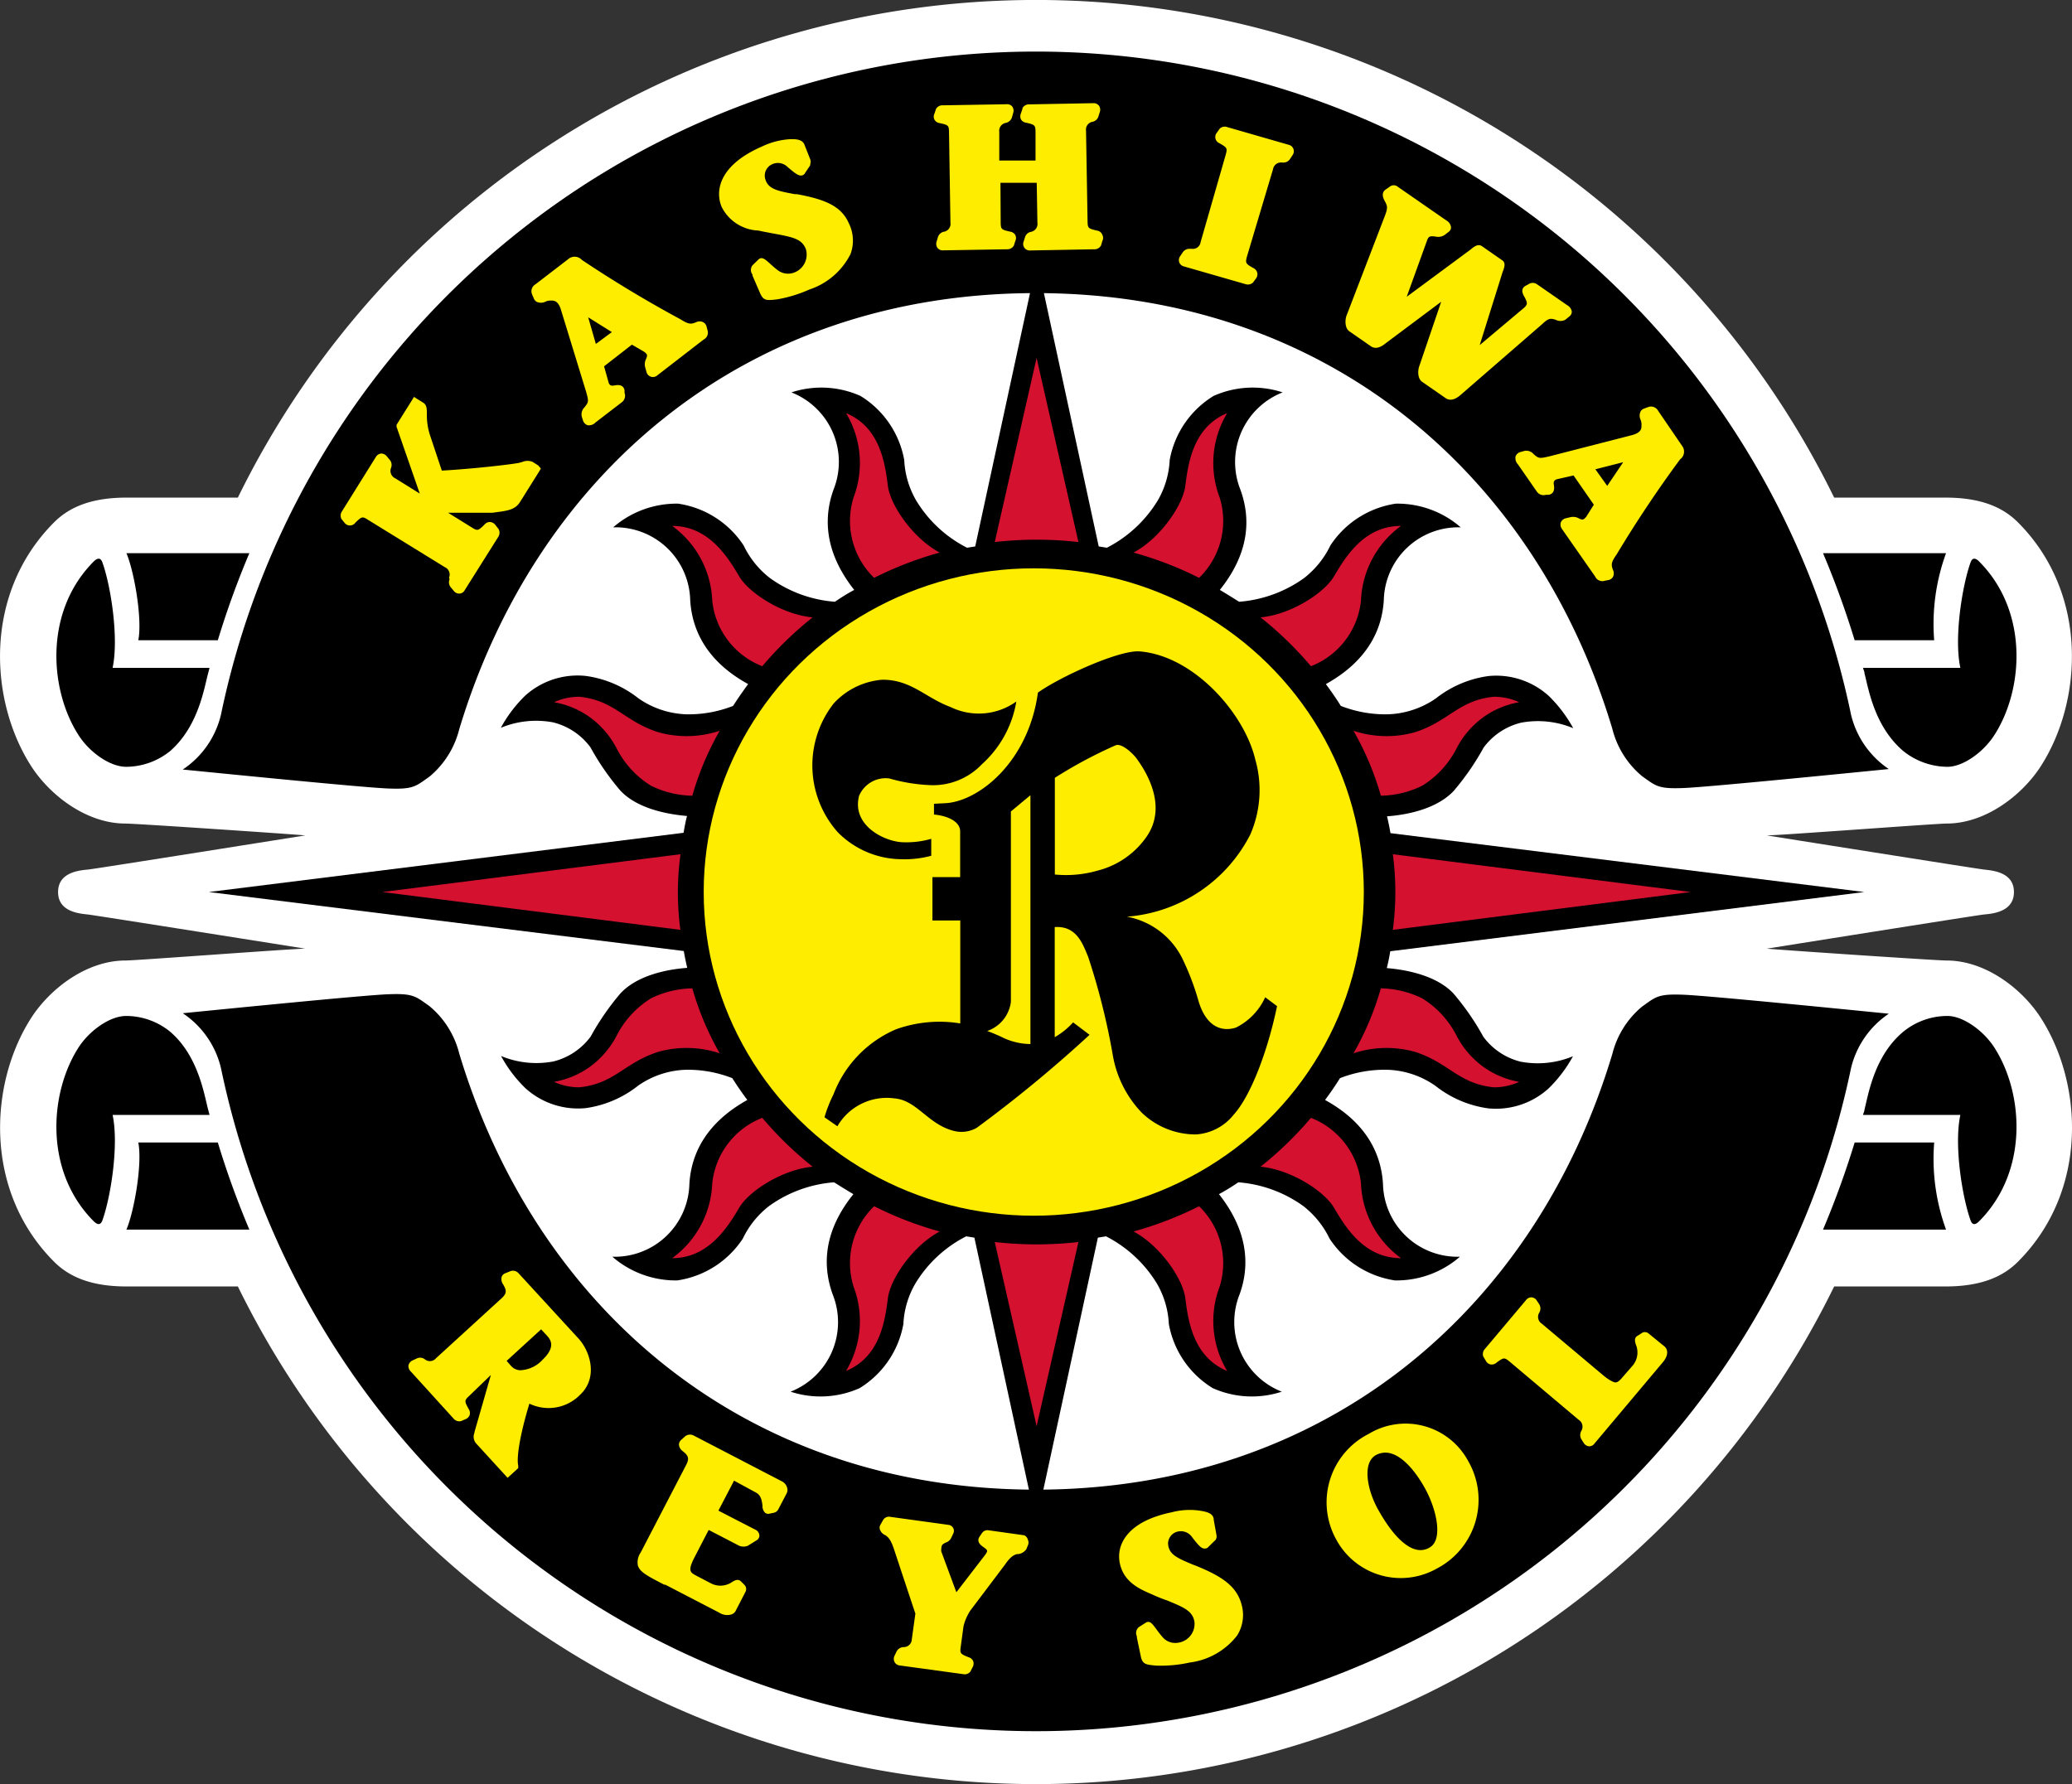 <svg xmlns="http://www.w3.org/2000/svg" width="90.223mm" height="77.705mm" viewBox="0 0 90.223 77.705"><rect x="0" y="0" width="90.223" height="77.705" fill="#333333" stroke="none"/><g transform="translate(-51.65 -65.47)"><path d="M139.345 104.321c0 .883-.965.945-1.316.98-.35.037-9.449 1.487-9.449 1.487.553.052 7.375.516 7.829.516 1.713 0 3.292 1.244 4.092 2.477 1.842 2.843 2.12 7.54-.986 10.646-.686.686-1.667 1.073-3.148 1.073h-4.85a38.702 38.702 0 0 1-69.51 0h-4.85c-1.482 0-2.462-.387-3.148-1.073-3.097-3.096-2.828-7.803-.986-10.646.8-1.233 2.379-2.477 4.092-2.477.454 0 7.276-.516 7.828-.516 0 0-9.097-1.445-9.448-1.486-.351-.041-1.316-.098-1.316-.98 0-.883.965-.945 1.316-.981.35-.036 9.448-1.486 9.448-1.486-.552-.052-7.374-.516-7.828-.516-1.713 0-3.292-1.244-4.092-2.477-1.842-2.844-2.12-7.54.986-10.646.686-.686 1.666-1.073 3.147-1.073h4.851a38.702 38.702 0 0 1 69.51 0h4.85c1.481 0 2.462.387 3.148 1.073 3.096 3.096 2.828 7.802.986 10.646-.8 1.233-2.38 2.477-4.092 2.477-.454 0-7.276.516-7.829.516 0 0 9.098 1.445 9.449 1.486.35.041 1.316.098 1.316.98z" class="cls-1" style="fill:#fff;stroke-width:.516"/><path d="m132.827 104.321-20.64 2.58a8.737 8.737 0 0 1-.15.733c1.032.088 2.224.382 2.905 1.11a11.198 11.198 0 0 1 1.3 1.883 2.874 2.874 0 0 0 1.626 1.084 4 4 0 0 0 2.275-.237 5.893 5.893 0 0 1-1.063 1.403 3.411 3.411 0 0 1-2.621.867 4.732 4.732 0 0 1-2.296-.975 3.84 3.84 0 0 0-2.127-.707 5.346 5.346 0 0 0-2.038.366 13.4 13.4 0 0 1-.65.95c1.945 1.068 2.456 2.518 2.523 3.664a3.246 3.246 0 0 0 3.35 3.163 4.206 4.206 0 0 1-2.828 1.032 4.128 4.128 0 0 1-2.849-1.822 4 4 0 0 0-1.146-1.419 5.578 5.578 0 0 0-2.827-1.032 9.418 9.418 0 0 1-.842.516c1.383 1.755 1.29 3.293.893 4.376a3.256 3.256 0 0 0 1.842 4.227 4.175 4.175 0 0 1-3.008-.155 4.128 4.128 0 0 1-1.91-2.792 3.87 3.87 0 0 0-.515-1.755 5.558 5.558 0 0 0-2.22-2.064l-.355.057-2.689 12.431-2.688-12.43-.357-.058a5.49 5.49 0 0 0-2.218 2.064 3.865 3.865 0 0 0-.517 1.755 4.128 4.128 0 0 1-1.904 2.792 4.175 4.175 0 0 1-3.008.155 3.251 3.251 0 0 0 1.837-4.227c-.392-1.083-.516-2.621.898-4.376-.29-.17-.568-.345-.841-.516a5.563 5.563 0 0 0-2.828 1.032 3.942 3.942 0 0 0-1.146 1.42 4.128 4.128 0 0 1-2.853 1.821 4.21 4.21 0 0 1-2.828-1.032 3.251 3.251 0 0 0 3.354-3.163c.067-1.146.578-2.58 2.523-3.664a15.459 15.459 0 0 1-.655-.95 5.305 5.305 0 0 0-1.997-.366 3.829 3.829 0 0 0-2.1.691 4.732 4.732 0 0 1-2.286.98 3.411 3.411 0 0 1-2.622-.866 5.759 5.759 0 0 1-1.063-1.404 4 4 0 0 0 2.276.238 2.874 2.874 0 0 0 1.625-1.084 11.198 11.198 0 0 1 1.3-1.883c.677-.728 1.864-1.033 2.906-1.11a11.515 11.515 0 0 1-.15-.733l-20.682-2.57 20.672-2.58c.041-.247.093-.516.15-.732-1.032-.088-2.23-.382-2.906-1.11a11.198 11.198 0 0 1-1.3-1.883 2.874 2.874 0 0 0-1.625-1.084 4 4 0 0 0-2.276.237 5.857 5.857 0 0 1 1.063-1.403 3.411 3.411 0 0 1 2.632-.857 4.732 4.732 0 0 1 2.296.975 3.87 3.87 0 0 0 2.09.697 5.305 5.305 0 0 0 2.033-.366c.207-.326.428-.64.655-.95-1.945-1.068-2.456-2.518-2.523-3.664a3.251 3.251 0 0 0-3.354-3.163 4.21 4.21 0 0 1 2.828-1.032 4.128 4.128 0 0 1 2.853 1.821 3.942 3.942 0 0 0 1.146 1.42 5.563 5.563 0 0 0 2.828 1.032c.273-.186.552-.362.841-.516-1.388-1.755-1.29-3.293-.898-4.376a3.251 3.251 0 0 0-1.837-4.227 4.175 4.175 0 0 1 3.008.155 4.128 4.128 0 0 1 1.905 2.792 3.865 3.865 0 0 0 .516 1.754 5.49 5.49 0 0 0 2.219 2.065l.356-.057 2.688-12.431 2.689 12.43.356.058a5.558 5.558 0 0 0 2.219-2.065 3.87 3.87 0 0 0 .516-1.754 4.128 4.128 0 0 1 1.91-2.792 4.175 4.175 0 0 1 3.008-.155 3.256 3.256 0 0 0-1.843 4.227c.398 1.083.516 2.621-.892 4.376.289.17.567.345.84.516a5.578 5.578 0 0 0 2.829-1.032 4 4 0 0 0 1.145-1.42 4.128 4.128 0 0 1 2.849-1.821 4.206 4.206 0 0 1 2.828 1.032 3.246 3.246 0 0 0-3.35 3.163c-.067 1.146-.577 2.58-2.523 3.664.227.31.449.624.65.95a5.346 5.346 0 0 0 2.039.366 3.886 3.886 0 0 0 2.1-.692 4.732 4.732 0 0 1 2.296-.975 3.411 3.411 0 0 1 2.622.867 5.996 5.996 0 0 1 1.063 1.404 4 4 0 0 0-2.276-.238 2.874 2.874 0 0 0-1.626 1.084 11.198 11.198 0 0 1-1.3 1.884c-.681.727-1.863 1.032-2.905 1.109.057.243.108.485.15.733z" style="stroke-width:.516"/><ellipse cx="96.664" cy="104.321" class="cls-2" rx="14.372" ry="14.098" style="fill:#ffed00;stroke-width:.516"/><path d="M88.815 87.143a4.216 4.216 0 0 0-.325-3.68c1.455.604 1.692 2.121 1.821 3.164.104.836 1.074 2.275 2.256 2.91a15.481 15.481 0 0 0-2.854 1.1 3.447 3.447 0 0 1-.898-3.494zM82.664 91.632a4.226 4.226 0 0 0-1.744-3.256c1.548 0 2.384 1.285 2.915 2.193.423.723 1.868 1.667 3.2 1.79a15.533 15.533 0 0 0-2.193 2.127 3.442 3.442 0 0 1-2.178-2.854zM81.797 100.126a4.231 4.231 0 0 1-1.796-.433 4.087 4.087 0 0 1-1.496-1.62 3.906 3.906 0 0 0-1.146-1.348 3.772 3.772 0 0 0-1.584-.67 2.611 2.611 0 0 1 1.104-.238c1.548.16 1.95 1.074 3.447 1.548a4.577 4.577 0 0 0 2.663-.067 12.658 12.658 0 0 0-1.192 2.828zM104.76 87.143a4.216 4.216 0 0 1 .326-3.68c-1.456.604-1.693 2.121-1.822 3.164-.103.836-1.073 2.275-2.255 2.91a15.481 15.481 0 0 1 2.854 1.1 3.447 3.447 0 0 0 .897-3.494zM110.912 91.632a4.226 4.226 0 0 1 1.744-3.256c-1.574 0-2.384 1.285-2.916 2.193-.423.723-1.868 1.667-3.2 1.79a15.533 15.533 0 0 1 2.194 2.127 3.447 3.447 0 0 0 2.178-2.854zM96.788 88.975a16.363 16.363 0 0 1 1.821.103l-1.821-8.02-1.822 8.02a16.363 16.363 0 0 1 1.822-.103zM111.778 100.126a4.231 4.231 0 0 0 1.796-.433 4.087 4.087 0 0 0 1.497-1.62 3.85 3.85 0 0 1 1.145-1.348 3.772 3.772 0 0 1 1.585-.67 2.621 2.621 0 0 0-1.11-.238c-1.548.16-1.945 1.074-3.442 1.548a4.577 4.577 0 0 1-2.663-.067 12.658 12.658 0 0 1 1.192 2.828zM88.815 121.5a4.216 4.216 0 0 1-.325 3.68c1.455-.604 1.692-2.121 1.821-3.164.104-.836 1.074-2.276 2.256-2.91a15.481 15.481 0 0 1-2.854-1.1 3.447 3.447 0 0 0-.898 3.494zM82.664 117.01a4.226 4.226 0 0 1-1.744 3.257c1.548 0 2.384-1.285 2.915-2.193.423-.723 1.868-1.662 3.2-1.79a15.533 15.533 0 0 1-2.193-2.127 3.442 3.442 0 0 0-2.178 2.854zM81.167 104.321a12.42 12.42 0 0 0 .109 1.647l-12.973-1.647 12.978-1.646a12.42 12.42 0 0 0-.114 1.646zM81.797 108.517a4.231 4.231 0 0 0-1.796.433 4.087 4.087 0 0 0-1.496 1.62 3.906 3.906 0 0 1-1.146 1.347 3.772 3.772 0 0 1-1.584.671 2.611 2.611 0 0 0 1.104.238c1.548-.16 1.95-1.074 3.447-1.548a4.577 4.577 0 0 1 2.663.067 12.658 12.658 0 0 1-1.192-2.828zM104.76 121.5a4.216 4.216 0 0 0 .326 3.68c-1.456-.604-1.693-2.121-1.822-3.164-.103-.836-1.073-2.276-2.255-2.91a15.481 15.481 0 0 0 2.854-1.1 3.447 3.447 0 0 1 .897 3.494zM110.912 117.01a4.226 4.226 0 0 0 1.744 3.257c-1.574 0-2.384-1.285-2.916-2.193-.423-.723-1.868-1.662-3.2-1.79a15.533 15.533 0 0 0 2.194-2.127 3.447 3.447 0 0 1 2.178 2.854zM96.788 119.668a16.363 16.363 0 0 0 1.821-.103l-1.821 8.02-1.822-8.02a16.363 16.363 0 0 0 1.822.103zM125.273 104.321l-12.973 1.647a12.555 12.555 0 0 0 0-3.293zM111.778 108.517a4.231 4.231 0 0 1 1.796.433 4.087 4.087 0 0 1 1.497 1.62 3.85 3.85 0 0 0 1.145 1.347 3.772 3.772 0 0 0 1.585.671 2.621 2.621 0 0 1-1.11.238c-1.548-.16-1.945-1.074-3.442-1.548a4.577 4.577 0 0 0-2.663.067 12.658 12.658 0 0 0 1.192-2.828z" class="cls-3" style="fill:#d51130;stroke-width:.516"/><path d="M96.844 95.637c.93-.671 3.54-1.868 4.433-1.796 2.353.19 4.557 2.693 5.032 4.706a4.835 4.835 0 0 1-.217 3.272 6.6 6.6 0 0 1-5.372 3.576 3.38 3.38 0 0 1 2.472 1.945 11.224 11.224 0 0 1 .63 1.672c.345 1.233 1.073 1.399 1.645 1.213a2.735 2.735 0 0 0 1.275-1.321l.516.387c-.413 1.992-1.156 3.917-1.884 4.722a2.28 2.28 0 0 1-1.646.866 3.385 3.385 0 0 1-2.363-.949 4.794 4.794 0 0 1-1.254-2.472 29.8 29.8 0 0 0-1.084-4.33c-.222-.515-.48-1.346-1.45-1.28v4.795a3.205 3.205 0 0 0 .8-.645l.717.542a57.316 57.316 0 0 1-4.912 4.05 1.337 1.337 0 0 1-.934.15c-1.172-.258-1.646-1.342-2.642-1.43a2.487 2.487 0 0 0-2.493 1.213l-.562-.392a5.976 5.976 0 0 1 .392-.996 5.021 5.021 0 0 1 2.73-2.838 5.614 5.614 0 0 1 2.791-.253v-4.484h-1.212v-1.889h1.207v-1.986c0-.486-.655-.697-1.14-.738v-.47l.516-.026c1.455-.093 3.597-1.806 4.01-4.814z" style="stroke-width:.516"/><path d="M95.24 110.622c-.15-.067-.356-.16-.604-.248a1.548 1.548 0 0 0 1.032-1.264v-8.298l.851-.707v10.837a2.859 2.859 0 0 1-1.28-.32zM99.425 103.393a4.938 4.938 0 0 1-1.843.165v-4.211a19.909 19.909 0 0 1 2.642-1.414c.269-.119.775.377.909.562.413.563 1.367 2.065.454 3.401a3.695 3.695 0 0 1-2.162 1.497z" class="cls-2" style="fill:#ffed00;stroke-width:.516"/><path d="M90.89 102.892a4.448 4.448 0 0 0 1.31-.15v-.738a3.896 3.896 0 0 1-1.192.15c-.78 0-2.291-.702-1.95-2.023a1.26 1.26 0 0 1 1.31-.758 7.555 7.555 0 0 0 1.822.294 2.931 2.931 0 0 0 2.219-.914 4.711 4.711 0 0 0 1.496-2.73 2.802 2.802 0 0 1-2.859.243c-1.109-.413-1.713-1.192-2.972-1.192a3.215 3.215 0 0 0-2.12 1.032 4.381 4.381 0 0 0 .175 5.61 3.932 3.932 0 0 0 2.76 1.176z" style="stroke-width:.516"/><path d="M96.762 78.236c12.643 0 21.756 7.86 25.095 18.974a3.917 3.917 0 0 0 1.295 2.065c.609.433.696.562 1.821.516 1.125-.047 7.147-.65 8.923-.826a3.963 3.963 0 0 1-1.647-2.379 36.246 36.246 0 0 0-70.975 0 3.963 3.963 0 0 1-1.666 2.4c1.775.175 7.797.779 8.922.825 1.125.047 1.212-.087 1.821-.516a3.917 3.917 0 0 0 1.296-2.064c3.359-11.136 12.472-18.995 25.115-18.995ZM60.712 94.795l.062-.237h-4.221c.278-1.3-.078-3.576-.444-4.593-.083-.232-.227-.185-.372-.046-2.183 2.183-1.935 5.61-.66 7.58.48.744 1.367 1.368 2.064 1.368a3.065 3.065 0 0 0 1.925-.692c1.228-1.078 1.476-2.75 1.646-3.38z" style="stroke-width:.516"/><path d="M57.156 89.563c.346.826.697 2.885.516 3.793h3.463a37.892 37.892 0 0 1 1.373-3.793zM132.838 94.795c0-.082-.047-.16-.067-.237h4.241c-.283-1.3.078-3.576.444-4.593.083-.232.227-.185.367-.046 2.182 2.183 1.94 5.61.66 7.58-.48.744-1.362 1.368-2.033 1.368a3.096 3.096 0 0 1-1.93-.692c-1.264-1.078-1.517-2.75-1.682-3.38z" style="stroke-width:.516"/><path d="M136.388 89.563a9.005 9.005 0 0 0-.516 3.793h-3.463a39.218 39.218 0 0 0-1.377-3.793zM96.762 130.35c12.643 0 21.756-7.86 25.095-18.974a3.917 3.917 0 0 1 1.295-2.065c.609-.433.696-.562 1.821-.516 1.125.047 7.147.65 8.923.826a3.963 3.963 0 0 0-1.647 2.379 36.246 36.246 0 0 1-70.975 0 3.963 3.963 0 0 0-1.666-2.4c1.775-.175 7.797-.779 8.922-.825 1.125-.047 1.212.087 1.821.516a3.917 3.917 0 0 1 1.296 2.064c3.359 11.136 12.472 18.995 25.115 18.995zM60.712 113.79l.062.238h-4.221c.278 1.3-.078 3.576-.444 4.593-.083.232-.227.185-.372.046-2.183-2.183-1.935-5.614-.66-7.586.48-.738 1.367-1.362 2.064-1.362a3.04 3.04 0 0 1 1.925.692c1.228 1.057 1.476 2.75 1.646 3.38z" style="stroke-width:.516"/><path d="M57.156 119.023c.346-.825.697-2.884.516-3.793h3.463a37.892 37.892 0 0 0 1.373 3.793zM132.838 113.79c0 .083-.047.16-.067.238h4.241c-.283 1.3.078 3.576.444 4.593.083.232.227.185.367.046 2.182-2.183 1.94-5.614.66-7.586-.48-.738-1.362-1.362-2.033-1.362a3.04 3.04 0 0 0-1.93.692c-1.264 1.057-1.517 2.75-1.682 3.38z" style="stroke-width:.516"/><path d="M136.388 119.023a9.005 9.005 0 0 1-.516-3.793h-3.463a39.218 39.218 0 0 1-1.377 3.793z" style="stroke-width:.516"/><path d="M71.223 90.683v.025a.346.346 0 0 0 .073.362l.108.129a.304.304 0 0 0 .263.124.279.279 0 0 0 .222-.155l1.466-2.328a.33.33 0 0 0 0-.335l-.13-.165a.32.32 0 0 0-.232-.134.304.304 0 0 0-.247.113c-.279.274-.305.279-.552.124l-1.032-.64h1.92l.19-.026c.516-.067.826-.118 1.032-.459l.805-1.285.093-.155-.113-.134-.243-.155a.573.573 0 0 0-.449 0l-.155.042c-.402.077-2.095.268-3.354.335l-.516-1.548a2.802 2.802 0 0 1-.134-.903c0-.227 0-.423-.176-.516l-.232-.145-.155-.098-.093.155-.624.996-.041.072v.078l1.011 2.91-1.068-.665a.356.356 0 0 1-.18-.46.346.346 0 0 0-.073-.36l-.108-.13a.32.32 0 0 0-.258-.129.31.31 0 0 0-.227.155l-1.471 2.358a.33.33 0 0 0-.026.336l.13.16a.294.294 0 0 0 .48 0c.278-.269.304-.28.551-.12l3.35 2.065a.35.35 0 0 1 .175.454zM82.457 79.851l-.046-.18a.3.3 0 0 0-.16-.176.34.34 0 0 0-.268 0c-.258.114-.351.098-.712-.124a52.59 52.59 0 0 1-4.283-2.58.428.428 0 0 0-.547-.072l-1.476 1.135a.346.346 0 0 0-.155.413l.062.155v-.031a.315.315 0 0 0 .144.222.439.439 0 0 0 .377 0 .516.516 0 0 1 .243-.052h.04c.135 0 .28.047.388.361l1.099 3.582c.134.459.119.474-.062.707a.428.428 0 0 0-.113.423l.04.124a.325.325 0 0 0 .207.232.397.397 0 0 0 .356-.13l.042-.03 1.109-.852a.356.356 0 0 0 .103-.397v-.114c-.057-.278-.335-.227-.428-.211-.093.015-.206.041-.263-.114 0 0-.134-.485-.201-.717l1.212-.944.516.299c.18.124.16.175.103.32a.516.516 0 0 0-.04.366l.056.202a.289.289 0 0 0 .48.144l2.002-1.548a.34.34 0 0 0 .175-.413zm-5.196-.562 1.032.645-.697.516zM86.354 73.927h-.093c-.81-.15-1.177-.232-1.296-.686a.542.542 0 0 1 .3-.614.593.593 0 0 1 .655.093l.057.051c.31.263.454.367.593.34a.206.206 0 0 0 .14-.113l.221-.33V72.612a.3.3 0 0 0 0-.202l-.237-.599c-.088-.294-.418-.283-.655-.278a3.282 3.282 0 0 0-1.213.32c-1.796.779-2.064 1.868-1.754 2.626a1.873 1.873 0 0 0 1.604 1.032l.191.042.516.098c.816.15 1.187.232 1.358.67a.836.836 0 0 1-.547 1.033.743.743 0 0 1-.697-.13c-.124-.092-.237-.2-.33-.283-.196-.176-.336-.3-.48-.18l-.269.262a.33.33 0 0 0 0 .408v.046l.33.764c.145.33.284.32.739.268a5.924 5.924 0 0 0 1.403-.428 3.096 3.096 0 0 0 1.796-1.548 1.693 1.693 0 0 0-.083-1.357c-.335-.754-1.083-1.032-2.25-1.249zM99.41 75.511c-.378-.087-.398-.108-.403-.402l-.067-3.943a.346.346 0 0 1 .283-.392.34.34 0 0 0 .264-.258l.051-.16a.31.31 0 0 0-.036-.284.3.3 0 0 0-.253-.108l-2.776.052a.325.325 0 0 0-.3.16v.03l-.066.197a.325.325 0 0 0 0 .268.315.315 0 0 0 .232.144c.376.088.397.109.402.403v1.244h-1.579v-1.244a.35.35 0 0 1 .29-.397.356.356 0 0 0 .268-.258l.046-.166a.31.31 0 0 0-.036-.283.284.284 0 0 0-.253-.104l-2.776.047a.315.315 0 0 0-.294.16l-.067.201a.294.294 0 0 0 0 .263.3.3 0 0 0 .227.15c.381.082.402.103.407.397l.062 3.943a.346.346 0 0 1-.284.392.346.346 0 0 0-.268.258l-.046.16a.304.304 0 0 0 .036.289.289.289 0 0 0 .247.103l2.782-.046a.33.33 0 0 0 .294-.16l.062-.196a.304.304 0 0 0 0-.269.315.315 0 0 0-.232-.144c-.377-.088-.398-.103-.403-.398l-.01-1.728h1.579l.03 1.739a.35.35 0 0 1-.283.397.335.335 0 0 0-.263.253l-.052.165a.284.284 0 0 0 .29.392l2.775-.051a.325.325 0 0 0 .3-.16l.062-.202a.294.294 0 0 0 0-.263.289.289 0 0 0-.243-.19zM107.759 71.775l-2.668-.769a.32.32 0 0 0-.33.067l-.12.17a.3.3 0 0 0-.066.259.294.294 0 0 0 .175.206c.34.196.351.217.268.516l-1.088 3.788a.34.34 0 0 1-.387.294h-.073a.361.361 0 0 0-.33.17l-.093.14a.294.294 0 0 0-.046.283.289.289 0 0 0 .206.176l2.673.769a.33.33 0 0 0 .33-.067l.124-.17a.304.304 0 0 0 .062-.259.315.315 0 0 0-.175-.206c-.336-.19-.351-.217-.269-.516l1.13-3.783a.35.35 0 0 1 .388-.294h.03a.35.35 0 0 0 .33-.165l.094-.144a.294.294 0 0 0 .046-.284.284.284 0 0 0-.211-.18zM119.39 79.397a.444.444 0 0 0 .418 0l.186-.15a.263.263 0 0 0 .098-.211.397.397 0 0 0-.201-.274l-1.316-.913a.32.32 0 0 0-.367 0l-.134.072c-.237.14-.103.377-.051.465l.046.087c.077.16.119.258-.062.408l-1.925 1.62.98-3.127a.609.609 0 0 1 .037-.103c.057-.16.124-.356-.036-.464l-.883-.615c-.16-.108-.32 0-.474.13l-.073.056-2.73 2.018.888-2.456c.067-.191.14-.191.351-.17a.516.516 0 0 0 .408-.063l.18-.139a.237.237 0 0 0 .103-.201.392.392 0 0 0-.2-.294l-2.106-1.46a.279.279 0 0 0-.377 0l-.165.113c-.212.15-.093.387-.052.475l.026.046c.093.18.134.258 0 .609l-1.682 4.376c-.062.19-.067.516.119.66l.95.661c.247.17.515-.031.639-.13l2.42-1.81-.96 2.822c-.062.186-.067.516.119.656l1.032.717c.268.186.552-.052.645-.129l3.566-3.096c.273-.263.361-.253.583-.186zM124.911 84.913l-1.057-1.548a.356.356 0 0 0-.408-.175l-.16.057h.031a.3.3 0 0 0-.227.139.428.428 0 0 0 0 .372.547.547 0 0 1 .036.247.232.232 0 0 1 0 .041c0 .13-.062.274-.382.367l-3.612.929c-.464.108-.48.098-.702-.093a.413.413 0 0 0-.423-.134l-.124.036a.32.32 0 0 0-.237.19.392.392 0 0 0 .108.362l.031.046.795 1.146a.356.356 0 0 0 .392.124h.114c.278-.047.242-.325.227-.418-.016-.093-.031-.207.129-.258l.727-.165.883 1.274-.325.516c-.135.17-.186.145-.32.083a.516.516 0 0 0-.372-.057l-.196.047a.31.31 0 0 0-.227.185.33.33 0 0 0 .057.29l1.44 2.063a.34.34 0 0 0 .412.186l.186-.036a.3.3 0 0 0 .186-.15.35.35 0 0 0 0-.268c-.103-.263-.083-.356.16-.707a52.159 52.159 0 0 1 2.755-4.128.413.413 0 0 0 .104-.563zm-2.58.687-.696 1.032-.516-.723zM74.227 120.922a.325.325 0 0 0-.377-.077l-.19.077a.268.268 0 0 0-.166.16.397.397 0 0 0 .062.325c.17.274.155.408-.067.61l-2.854 2.61a.346.346 0 0 1-.485.047.335.335 0 0 0-.366-.031l-.155.072a.315.315 0 0 0-.191.217.304.304 0 0 0 .088.258l1.873 2.064a.325.325 0 0 0 .32.113l.19-.082a.31.31 0 0 0 .192-.186.32.32 0 0 0-.047-.268c-.186-.34-.186-.367.031-.568l.94-.908-.713 2.482v.031a.444.444 0 0 0 .062.46l1.26 1.377.118.13.134-.12.253-.232.077-.072v-.103c-.077-.32.052-1.28.486-2.704a1.92 1.92 0 0 0 2.208-.387c.8-.749.434-1.9-.067-2.446zm-.516 3.819 1.501-1.373.269.29c.185.206.335.515-.202 1.031a1.388 1.388 0 0 1-.975.46.552.552 0 0 1-.408-.197zM85.925 130.268a.439.439 0 0 0-.237-.284l-3.845-1.997a.335.335 0 0 0-.376.056l-.155.14a.279.279 0 0 0-.098.206.387.387 0 0 0 .165.284c.258.201.289.33.15.599l-1.982 3.818a.738.738 0 0 0-.119.573c.093.279.398.439 1.146.826h.046l2.348 1.218a.635.635 0 0 0 .516.082.32.32 0 0 0 .202-.165l.423-.82a.258.258 0 0 0-.047-.31l-.15-.15c-.128-.124-.278-.036-.381.026a.888.888 0 0 1-.94.052l-.613-.32c-.274-.145-.398-.207-.073-.831l.604-1.166 1.264.655a.485.485 0 0 0 .444.031l.356-.222a.248.248 0 0 0 .145-.217.3.3 0 0 0-.186-.263l-1.6-.825.681-1.306.95.516c.217.114.258.325.289.573a.403.403 0 0 0 .119.315.232.232 0 0 0 .175.036l.201-.042a.284.284 0 0 0 .191-.144l.356-.681a.33.33 0 0 0 .031-.263zM96.246 132.337l-1.548-.217a.289.289 0 0 0-.294.13l-.098.144c-.155.227.062.381.154.449l.093.067c.093.082.119.103 0 .273l-1.259 1.636-.66-1.785c0-.222.036-.274.067-.3a.516.516 0 0 1 .139-.082.397.397 0 0 0 .222-.186l.093-.196a.263.263 0 0 0-.212-.387l-2.508-.346a.3.3 0 0 0-.345.16l-.098.175a.248.248 0 0 0-.031.202.418.418 0 0 0 .237.258c.113.077.227.16.372.588 0 0 .825 2.492.939 2.828l-.155 1.114a.35.35 0 0 1-.346.346h-.026a.356.356 0 0 0-.304.217l-.072.15a.304.304 0 0 0 0 .289.289.289 0 0 0 .232.144l2.75.377a.32.32 0 0 0 .315-.109l.088-.175a.32.32 0 0 0 .036-.279.31.31 0 0 0-.206-.175c-.362-.145-.377-.17-.336-.46l.119-.882a2.131 2.131 0 0 1 .304-.697l1.502-1.991c.258-.382.413-.424.516-.46h.057a.516.516 0 0 0 .356-.211l.067-.165a.294.294 0 0 0 0-.253.279.279 0 0 0-.16-.191zM103.723 133.663l-.088-.031c-.763-.315-1.099-.47-1.124-.94a.542.542 0 0 1 .418-.515.593.593 0 0 1 .619.227l.046.062c.253.32.367.454.516.449a.201.201 0 0 0 .165-.078l.284-.278.026-.026a.289.289 0 0 0 .036-.201l-.119-.66c0-.305-.345-.362-.583-.403a3.055 3.055 0 0 0-1.249.067c-1.92.392-2.425 1.403-2.26 2.213.165.81.836 1.12 1.368 1.347l.175.078c.176.077.336.14.516.201.77.315 1.115.47 1.192.934a.83.83 0 0 1-.753.913.717.717 0 0 1-.65-.268 4.257 4.257 0 0 1-.269-.346c-.155-.206-.263-.36-.433-.273l-.315.201a.33.33 0 0 0-.088.397.3.3 0 0 1 0 .052l.17.815c.073.356.212.372.666.413a5.759 5.759 0 0 0 1.466-.134 3.096 3.096 0 0 0 2.064-1.177 1.672 1.672 0 0 0 .196-1.341c-.217-.826-.893-1.249-1.992-1.698zM111.252 127.92a3.339 3.339 0 0 0-1.414 4.608 3.19 3.19 0 0 0 4.376 1.259 3.375 3.375 0 0 0 1.368-4.68 3.096 3.096 0 0 0-4.33-1.187zm2.699 4.917a.764.764 0 0 1-.63.124c-.356-.082-.928-.444-1.64-1.703-.517-.903-.708-2.064-.135-2.404a.857.857 0 0 1 .666-.083c.48.134 1.001.66 1.465 1.481.537.955.795 2.219.274 2.585zM123.43 123.544a.243.243 0 0 0-.31 0l-.18.113c-.144.098-.093.258-.057.377a.888.888 0 0 1-.154.929l-.45.516c-.108.129-.19.19-.268.201-.077.01-.294-.093-.557-.315l-2.668-2.244a.35.35 0 0 1-.113-.475.356.356 0 0 0 0-.372l-.093-.14a.3.3 0 0 0-.238-.16.294.294 0 0 0-.242.12l-1.79 2.126a.33.33 0 0 0-.073.33l.108.18a.304.304 0 0 0 .207.166.315.315 0 0 0 .263-.078c.315-.232.34-.232.568-.046l3.013 2.539a.35.35 0 0 1 .114.474.366.366 0 0 0 0 .372l.093.145a.315.315 0 0 0 .237.16.284.284 0 0 0 .243-.124l2.972-3.535c.273-.325.211-.573.072-.692z" class="cls-2" style="fill:#ffed00;stroke-width:.516"/></g></svg>